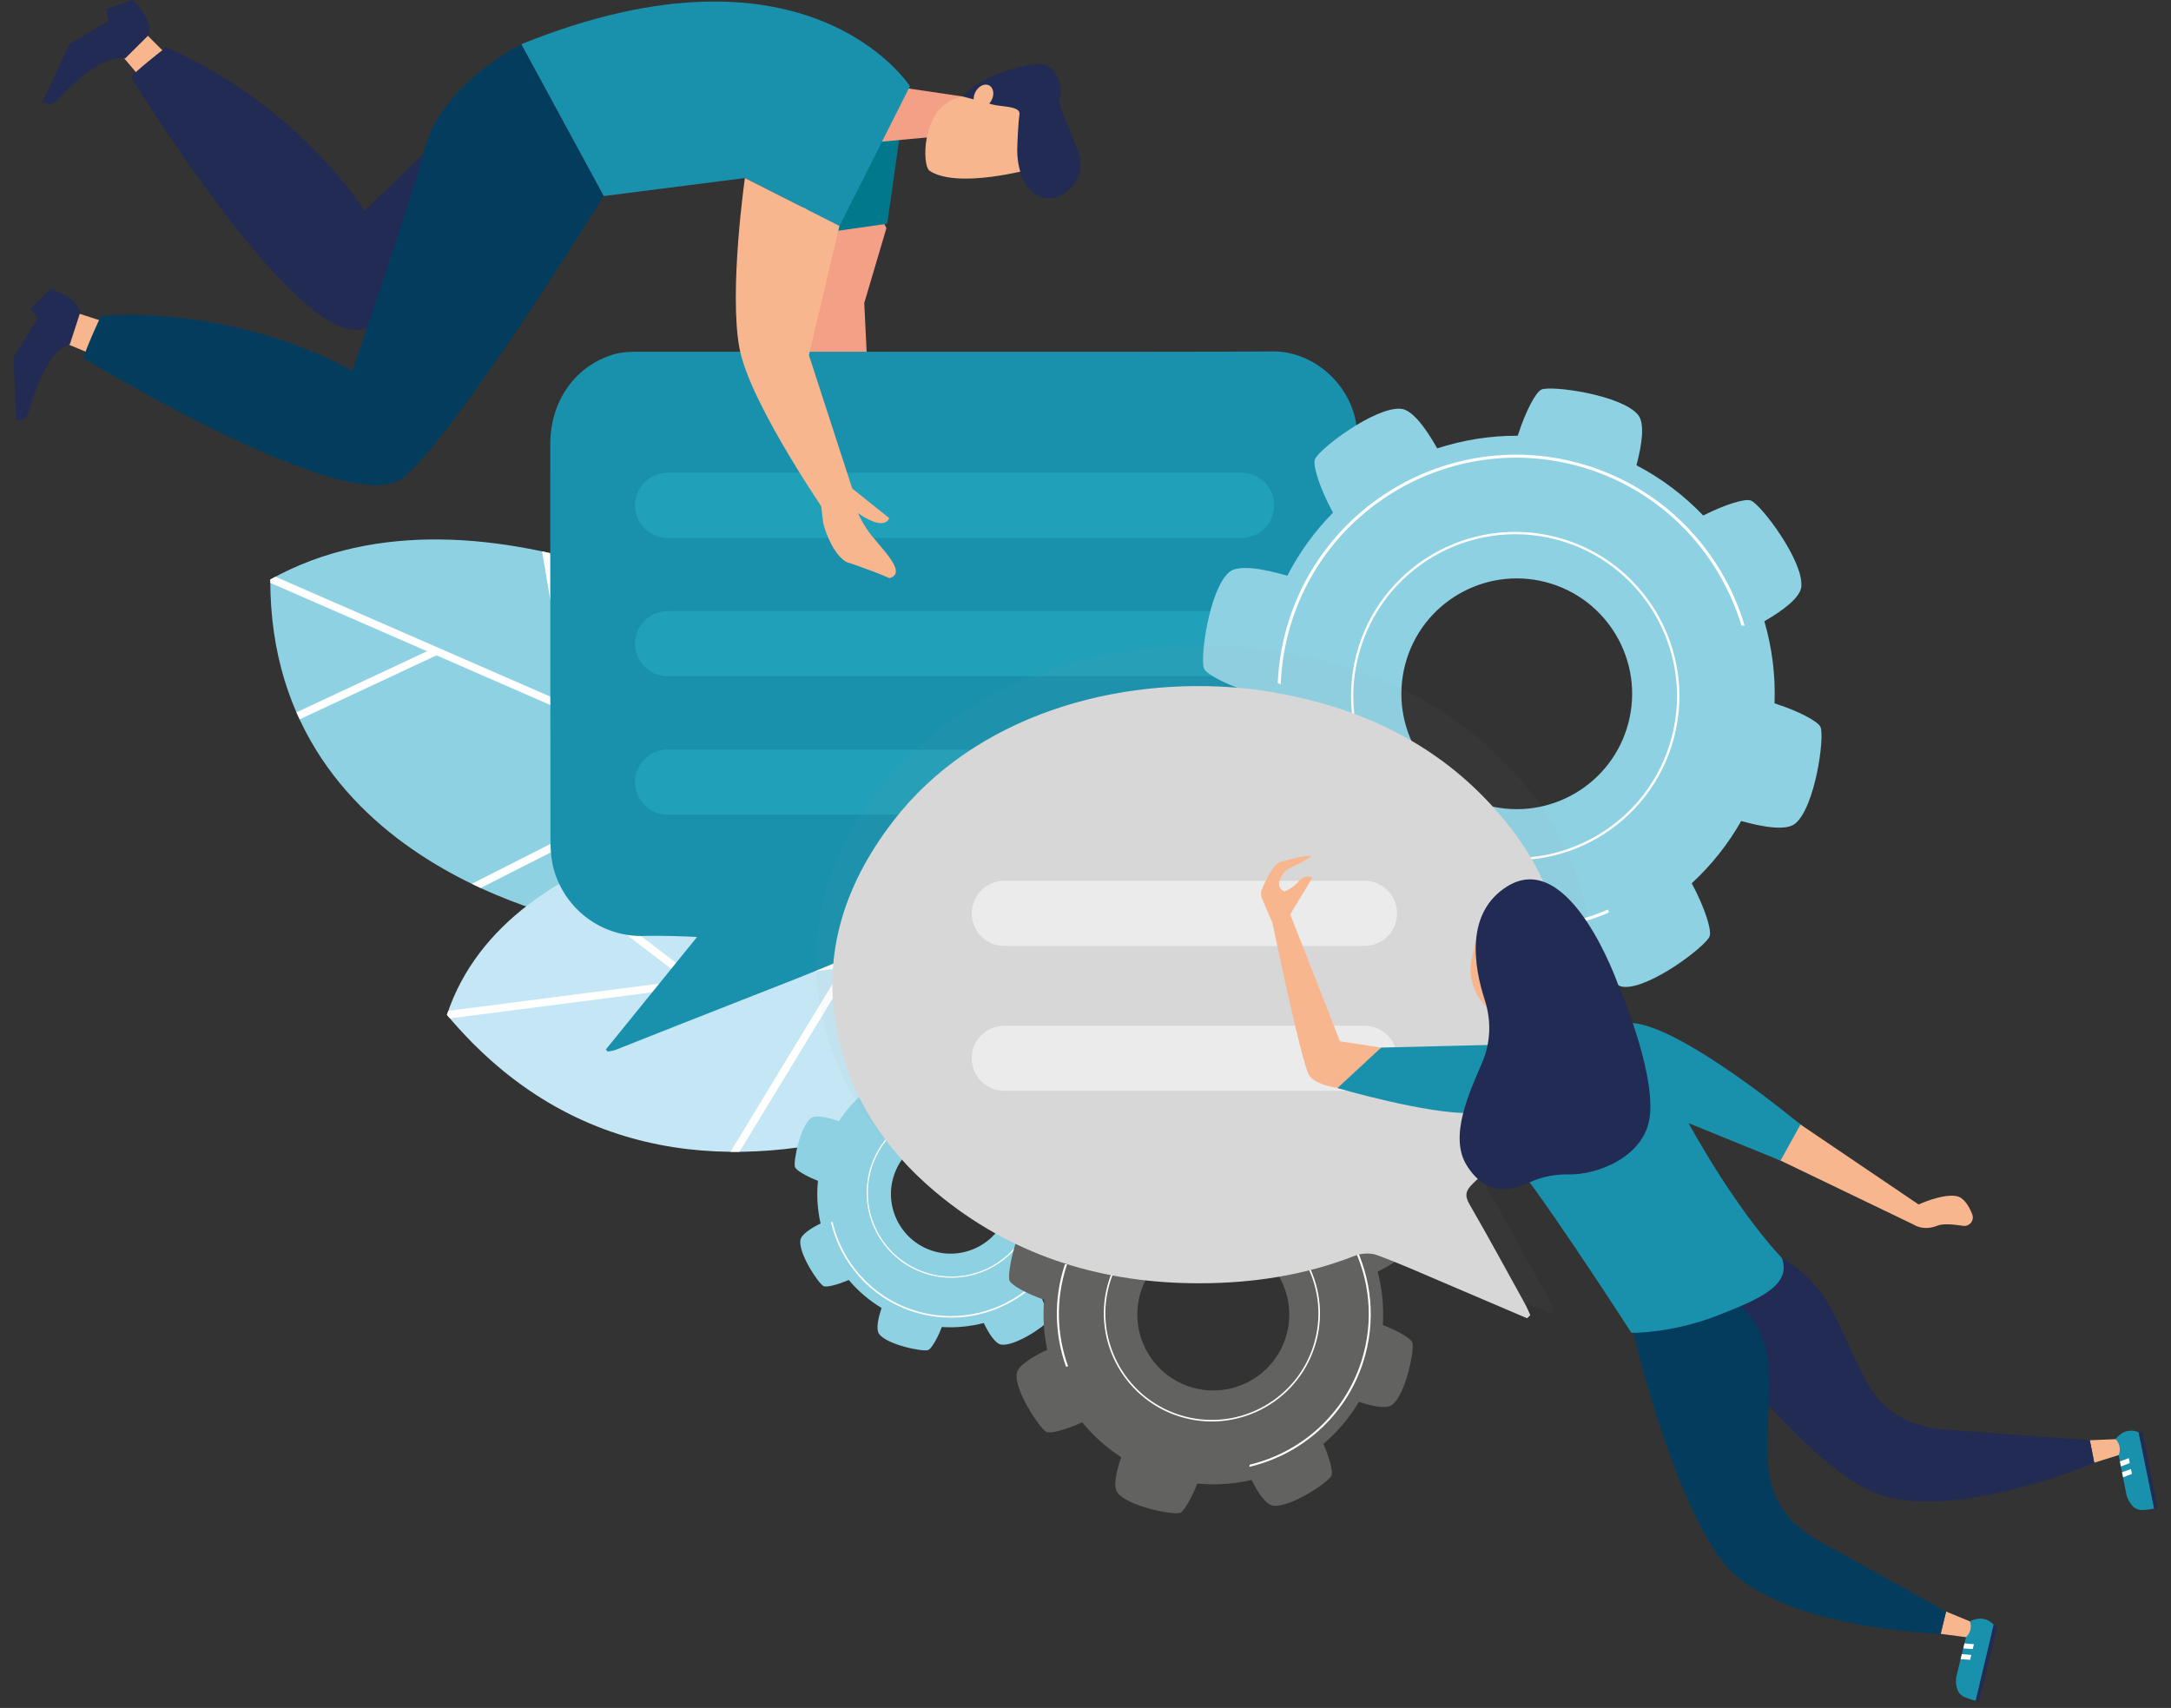 <svg width="136" height="107" viewBox="0 0 136 107" fill="none" xmlns="http://www.w3.org/2000/svg">
<rect x="0" y="0" width="136" height="107" fill="#333333" stroke="none"/>
<path d="M48.908 40.554C48.908 40.554 30.406 28.79 16.931 36.305C16.907 54.859 37.595 58.033 37.595 58.033L56.211 53.438L48.908 40.554Z" fill="#8ED1E3"/>
<path d="M33.956 34.544L35.588 44.129L17.256 36.132C17.147 36.189 17.039 36.243 16.934 36.302C16.934 36.375 16.937 36.446 16.937 36.519L26.754 40.8L18.571 44.628C18.606 44.707 18.641 44.785 18.676 44.861L18.774 45.066L27.343 41.057L43.703 48.194L29.558 55.369C29.742 55.459 29.928 55.548 30.109 55.631L44.276 48.446L55.895 53.514L56.208 53.435L55.973 53.022L36.112 44.358L34.461 34.654C34.296 34.619 34.126 34.582 33.956 34.544Z" fill="white"/>
<path d="M50.13 50.974C50.13 50.974 31.854 51.909 27.997 63.579C44.105 82.824 69.723 63.693 69.723 63.693L50.13 50.974Z" fill="#C5E6F5"/>
<path d="M27.997 63.582C28.059 63.655 28.121 63.728 28.183 63.801L52.764 60.632L45.759 72.162C45.948 72.164 46.137 72.164 46.323 72.162L53.377 60.553L62.978 59.316L62.351 58.911L43.66 61.321L35.507 55.096C35.355 55.183 35.204 55.269 35.055 55.358L42.979 61.407L28.086 63.328C28.056 63.412 28.023 63.495 27.997 63.582Z" fill="white"/>
<path d="M69.605 76.243C69.529 76.033 68.791 75.598 67.892 75.284C67.94 74.463 67.865 73.65 67.678 72.867C68.438 72.518 69.202 72.075 69.267 71.665C69.397 70.835 68.132 68.936 67.811 68.782C67.605 68.685 66.749 68.909 65.874 69.339C65.355 68.736 64.745 68.204 64.058 67.764C64.35 66.98 64.58 66.118 64.334 65.786C63.84 65.108 61.6 64.66 61.265 64.778C61.054 64.851 60.622 65.586 60.309 66.483C59.474 66.407 58.647 66.459 57.85 66.624C57.51 65.891 57.081 65.178 56.686 65.119C55.857 64.989 53.958 66.254 53.804 66.575C53.712 66.767 53.901 67.518 54.274 68.328C53.612 68.866 53.028 69.509 52.55 70.241C51.837 69.992 51.11 69.83 50.808 70.049C50.13 70.543 49.681 72.783 49.8 73.118C49.868 73.307 50.465 73.674 51.24 73.977C51.148 74.885 51.208 75.787 51.405 76.649C50.764 76.968 50.194 77.346 50.14 77.694C50.011 78.524 51.275 80.423 51.596 80.577C51.772 80.66 52.431 80.506 53.169 80.188C53.744 80.871 54.436 81.468 55.225 81.944C55 82.619 54.865 83.286 55.073 83.573C55.568 84.251 57.807 84.699 58.142 84.58C58.331 84.513 58.701 83.91 59.001 83.135C59.895 83.194 60.782 83.105 61.627 82.886C61.954 83.562 62.351 84.18 62.718 84.237C63.548 84.367 65.447 83.103 65.601 82.781C65.693 82.589 65.504 81.83 65.126 81.014C65.747 80.458 66.29 79.807 66.727 79.069C67.481 79.342 68.278 79.537 68.597 79.304C69.272 78.815 69.723 76.579 69.605 76.243ZM58.383 78.353C56.424 77.71 55.357 75.598 56 73.639C56.643 71.681 58.755 70.614 60.714 71.257C62.672 71.9 63.74 74.012 63.097 75.971C62.454 77.929 60.344 78.996 58.383 78.353Z" fill="#8ED1E3"/>
<path d="M57.945 79.785C55.16 78.869 53.639 75.86 54.555 73.075C55.47 70.29 58.48 68.769 61.265 69.684C64.05 70.6 65.571 73.61 64.655 76.395C63.74 79.177 60.73 80.698 57.945 79.785ZM61.241 69.757C58.496 68.855 55.53 70.354 54.628 73.099C53.725 75.844 55.225 78.81 57.969 79.712C60.714 80.615 63.68 79.115 64.582 76.371C65.485 73.626 63.985 70.66 61.241 69.757Z" fill="white"/>
<path d="M67.252 75.628C67.219 75.614 67.187 75.598 67.157 75.582C67.103 76.125 66.992 76.668 66.814 77.208C65.501 81.201 61.187 83.381 57.194 82.068C54.579 81.209 52.742 79.061 52.153 76.562C52.118 76.56 52.083 76.554 52.048 76.549C52.634 79.096 54.501 81.29 57.162 82.162C61.206 83.492 65.577 81.282 66.906 77.238C67.081 76.706 67.195 76.165 67.252 75.628Z" fill="white"/>
<path d="M57.026 67.65C58.564 67.102 60.284 67.04 61.951 67.588C61.984 67.599 62.016 67.612 62.048 67.623C62.046 67.588 62.048 67.553 62.048 67.518C62.027 67.51 62.005 67.502 61.984 67.493C60.303 66.942 58.566 67.002 57.013 67.55C57.018 67.583 57.024 67.618 57.026 67.65Z" fill="white"/>
<path d="M77.793 69.541C77.525 69.638 76.974 70.579 76.58 71.729C75.531 71.673 74.497 71.773 73.503 72.013C73.057 71.046 72.484 70.076 71.966 69.995C70.909 69.836 68.494 71.454 68.302 71.865C68.178 72.126 68.467 73.215 69.021 74.328C68.257 74.993 67.581 75.771 67.025 76.649C66.025 76.279 64.928 75.995 64.504 76.308C63.645 76.943 63.083 79.796 63.234 80.22C63.329 80.487 64.266 81.033 65.412 81.43C65.317 82.492 65.388 83.546 65.604 84.559C64.674 84.996 63.767 85.547 63.691 86.047C63.532 87.103 65.15 89.519 65.56 89.71C65.804 89.826 66.763 89.583 67.792 89.105C68.481 89.945 69.302 90.686 70.237 91.291C69.923 92.201 69.721 93.128 70.002 93.511C70.636 94.37 73.489 94.932 73.913 94.781C74.154 94.695 74.618 93.93 74.999 92.944C76.156 93.055 77.304 92.976 78.403 92.72C78.814 93.533 79.297 94.257 79.743 94.325C80.799 94.484 83.215 92.866 83.406 92.455C83.512 92.231 83.314 91.393 82.904 90.456C83.774 89.719 84.527 88.835 85.13 87.827C85.992 88.111 86.843 88.279 87.205 88.014C88.064 87.379 88.626 84.529 88.474 84.102C88.388 83.862 87.621 83.394 86.629 83.013C86.702 81.873 86.583 80.744 86.302 79.669C87.161 79.248 87.948 78.74 88.018 78.272C88.177 77.216 86.559 74.801 86.148 74.609C85.903 74.493 84.938 74.739 83.901 75.222C83.19 74.434 82.356 73.745 81.413 73.191C81.756 72.229 82.002 71.216 81.702 70.811C81.07 69.949 78.219 69.387 77.793 69.541ZM80.532 83.821C79.722 86.32 77.039 87.69 74.537 86.879C72.038 86.069 70.669 83.386 71.479 80.885C72.29 78.386 74.972 77.016 77.474 77.827C79.975 78.637 81.342 81.322 80.532 83.821Z" fill="#626261"/>
<path d="M82.358 84.372C81.207 87.925 77.379 89.875 73.83 88.724C70.277 87.573 68.327 83.746 69.478 80.196C70.628 76.643 74.456 74.693 78.006 75.844C81.558 76.997 83.512 80.823 82.358 84.372ZM69.569 80.225C68.435 83.727 70.358 87.498 73.859 88.632C77.36 89.767 81.132 87.844 82.266 84.343C83.401 80.841 81.477 77.07 77.976 75.936C74.478 74.801 70.707 76.724 69.569 80.225Z" fill="white"/>
<path d="M77.02 72.54C77.001 72.58 76.982 72.621 76.961 72.661C77.652 72.726 78.347 72.867 79.033 73.088C84.125 74.739 86.924 80.225 85.27 85.318C84.19 88.651 81.464 91.002 78.282 91.763C78.276 91.807 78.271 91.853 78.263 91.896C81.507 91.137 84.287 88.749 85.389 85.356C87.061 80.198 84.228 74.641 79.07 72.969C78.392 72.748 77.704 72.61 77.02 72.54Z" fill="white"/>
<path d="M66.909 85.601C66.203 83.645 66.117 81.455 66.806 79.329C66.819 79.288 66.835 79.248 66.849 79.204C66.803 79.207 66.76 79.204 66.714 79.204C66.706 79.231 66.695 79.258 66.684 79.288C65.99 81.433 66.074 83.643 66.779 85.618C66.825 85.612 66.865 85.607 66.909 85.601Z" fill="white"/>
<path d="M55.527 14.299L54.141 18.983L54.452 25.426L49.114 26.031L48.998 14.953L52.955 8.801L55.527 14.299Z" fill="#F4A086"/>
<path d="M56.702 6.103L55.581 14.018L48.998 14.953L56.702 6.103Z" fill="#02788C"/>
<path d="M37.949 65.754C39.824 63.441 41.696 61.129 43.665 58.703C43.311 58.67 41.247 58.603 40.431 58.635C37.743 58.743 35.498 57.028 34.742 54.643C34.537 53.997 34.483 53.281 34.483 52.598C34.467 44.339 34.477 36.084 34.472 27.825C34.469 25.029 36.128 22.881 38.454 22.198C38.905 22.066 39.399 22.038 39.875 22.036C45.807 22.025 75.55 22.063 79.719 22.017C82.458 21.987 85.003 24.402 85.022 27.304C85.054 31.915 85.006 51.349 85.038 52.919C85.103 56.007 82.561 58.606 79.341 58.624C76.993 58.638 60.077 58.695 57.775 58.603C56.5 58.552 55.471 59.146 54.36 59.538C52.923 60.043 51.526 60.664 50.105 61.226C47.655 62.193 45.2 63.15 42.749 64.117C41.347 64.668 39.95 65.23 38.551 65.778C38.4 65.838 38.232 65.848 38.07 65.881C38.027 65.838 37.989 65.797 37.949 65.754Z" fill="#1991AD"/>
<path opacity="0.4" d="M77.785 33.698H41.825C40.699 33.698 39.786 32.785 39.786 31.658C39.786 30.532 40.699 29.619 41.825 29.619H77.785C78.911 29.619 79.824 30.532 79.824 31.658C79.824 32.785 78.911 33.698 77.785 33.698Z" fill="#2DB6CC"/>
<path opacity="0.4" d="M77.785 42.367H41.825C40.699 42.367 39.786 41.454 39.786 40.328C39.786 39.201 40.699 38.288 41.825 38.288H77.785C78.911 38.288 79.824 39.201 79.824 40.328C79.824 41.454 78.911 42.367 77.785 42.367Z" fill="#2DB6CC"/>
<path opacity="0.4" d="M77.785 51.036H41.825C40.699 51.036 39.786 50.123 39.786 48.997C39.786 47.87 40.699 46.957 41.825 46.957H77.785C78.911 46.957 79.824 47.87 79.824 48.997C79.824 50.123 78.911 51.036 77.785 51.036Z" fill="#2DB6CC"/>
<path d="M8.87 4.941L7.671 3.525C7.798 2.839 8.314 2.288 8.992 2.121L9.113 2.091L10.418 3.401L8.87 4.941Z" fill="#F8B68F"/>
<path d="M32.435 3.72C32.965 4.652 33.616 5.522 34.369 6.289C34.24 8.977 35.247 11.506 36.914 13.534C32.141 16.279 25.249 20.064 22.615 20.626C18.417 21.523 8.208 4.817 8.208 4.817C8.208 4.817 8.508 4.439 10.405 2.958C18.798 6.656 22.831 13.207 22.831 13.207C22.831 13.207 29.18 7.154 32.435 3.72Z" fill="#212B53"/>
<path d="M7.841 3.66C7.841 3.66 6.501 3.136 3.697 6.154C3.121 6.773 3.024 6.429 2.651 6.416C3.224 5.254 4.323 2.772 4.323 2.772L6.817 1.297L6.636 0.592L8.332 0C8.332 0 9.702 1.345 9.283 2.226C8.681 2.826 7.841 3.66 7.841 3.66Z" fill="#212B53"/>
<path d="M58.588 8.564L55.23 8.874L55.119 5.279L60.317 6.046L58.588 8.564Z" fill="#F4A086"/>
<path d="M57.967 9.663C57.975 10.082 58.034 10.468 58.196 10.674C59.939 11.895 64.674 10.566 64.674 10.566L65.504 8.647L63.999 6.186L60.836 6.019C59.99 5.973 59.177 6.373 58.642 7.091C58.199 7.861 57.948 8.753 57.967 9.663Z" fill="#F8B68F"/>
<path d="M62.2 6.554C62.729 6.694 63.958 6.635 63.864 7.175C63.796 7.57 63.729 8.923 63.723 9.377C63.713 10.463 64.121 12.4 65.771 12.416C66.598 12.424 67.316 11.63 67.532 11.125C67.746 10.628 67.74 10.066 67.568 9.555C67.16 8.356 66.255 6.762 66.387 6.132C66.611 5.071 65.995 4.004 65.093 4.012C64.129 4.02 62.672 4.509 61.746 4.976C61.211 5.246 60.727 5.608 60.317 6.046L62.2 6.554Z" fill="#212B53"/>
<path d="M62.092 5.452C62.303 5.695 62.259 6.149 61.992 6.462C61.724 6.775 61.338 6.832 61.127 6.589C60.917 6.346 60.96 5.892 61.227 5.578C61.492 5.265 61.878 5.208 62.092 5.452Z" fill="#F8B68F"/>
<path d="M5.874 22.244L4.161 21.531C3.961 20.861 4.17 20.137 4.696 19.678L4.791 19.594L6.549 20.164L5.874 22.244Z" fill="#F8B68F"/>
<path d="M57.002 5.403C57.002 5.403 50.67 -4.519 32.651 2.772C34.437 6.062 37.816 12.284 37.816 12.284L46.664 11.154L52.588 14.161L57.002 5.403Z" fill="#1991AD"/>
<path d="M46.664 11.154C46.664 11.154 45.659 18.181 46.318 21.787C46.977 25.396 52.215 32.85 52.215 32.85L53.525 31.029L50.673 22.249L52.588 14.156L46.664 11.154Z" fill="#F8B68F"/>
<path d="M53.49 31.134C53.487 31.329 53.544 31.994 54.29 33.131C54.957 34.152 56.97 35.867 55.719 36.219C54.506 35.686 53.02 35.208 53.02 35.208C52.318 34.814 51.764 33.579 51.564 32.745L51.259 30.102C51.259 30.102 52.145 29.165 52.177 29.111L52.664 29.392C52.847 30.016 53.131 30.602 53.49 31.134Z" fill="#F8B68F"/>
<path d="M53.325 31.791C53.325 31.791 53.304 31.858 53.293 31.988C53.142 31.902 52.988 31.823 52.834 31.75C52.428 31.259 52.007 30.781 51.596 30.294C51.91 30.1 52.35 29.824 52.377 29.8L55.7 32.456C55.7 32.456 55.562 32.988 54.727 32.68C53.893 32.369 53.325 31.791 53.325 31.791Z" fill="#F8B68F"/>
<path d="M32.651 2.772C32.651 2.772 27.713 5.192 26.6 9.317C25.487 13.445 22.064 23.235 22.064 23.235C22.064 23.235 15.489 19.245 6.331 19.777C5.32 21.96 5.226 22.433 5.226 22.433C5.226 22.433 21.926 32.647 25.255 29.935C28.583 27.223 37.814 12.281 37.814 12.281L32.651 2.772Z" fill="#043C5E"/>
<path d="M4.375 21.574C4.375 21.574 2.946 21.72 1.822 25.68C1.592 26.493 1.349 26.234 1.011 26.391C0.993 25.097 0.839 22.384 0.839 22.384L2.386 19.934L1.903 19.389L3.143 18.089C3.143 18.089 4.975 18.662 5.004 19.637C4.739 20.447 4.375 21.574 4.375 21.574Z" fill="#212B53"/>
<path d="M75.426 41.886C75.596 42.283 77.071 43.034 78.852 43.534C78.857 45.128 79.1 46.689 79.554 48.175C78.128 48.937 76.704 49.888 76.631 50.685C76.483 52.3 79.151 55.82 79.789 56.077C80.197 56.242 81.821 55.707 83.463 54.77C84.538 55.872 85.778 56.825 87.156 57.593C86.683 59.143 86.348 60.829 86.859 61.448C87.896 62.696 92.27 63.298 92.905 63.028C93.302 62.86 94.047 61.394 94.547 59.621C96.165 59.67 97.757 59.473 99.275 59.057C100.02 60.429 100.933 61.755 101.701 61.826C103.316 61.974 106.836 59.305 107.093 58.668C107.247 58.287 106.793 56.858 105.977 55.337C107.19 54.218 108.241 52.908 109.076 51.436C110.486 51.83 111.907 52.057 112.463 51.595C113.711 50.558 114.314 46.184 114.044 45.549C113.892 45.193 112.69 44.553 111.164 44.064C111.231 42.3 111.007 40.565 110.526 38.923C111.723 38.228 112.779 37.434 112.842 36.751C112.99 35.135 110.321 31.615 109.684 31.359C109.332 31.218 108.082 31.594 106.696 32.296C105.499 31.043 104.094 29.976 102.514 29.149C102.868 27.817 103.049 26.512 102.611 25.985C101.574 24.737 97.2 24.135 96.565 24.405C96.209 24.556 95.566 25.764 95.077 27.298C93.34 27.29 91.64 27.568 90.033 28.09C89.32 26.826 88.48 25.675 87.766 25.61C86.151 25.461 82.631 28.13 82.374 28.768C82.22 29.149 82.677 30.594 83.504 32.12C82.369 33.269 81.399 34.595 80.643 36.07C79.154 35.635 77.593 35.351 77.007 35.84C75.758 36.878 75.156 41.254 75.426 41.886ZM96.844 36.472C100.704 37.483 103.016 41.43 102.009 45.293C100.998 49.153 97.052 51.466 93.188 50.458C89.325 49.448 87.016 45.501 88.023 41.638C89.031 37.777 92.98 35.465 96.844 36.472Z" fill="#8ED1E3"/>
<path d="M97.519 33.655C103.006 35.089 106.304 40.719 104.87 46.206C103.435 51.693 97.805 54.991 92.319 53.557C86.832 52.122 83.533 46.492 84.968 41.006C86.402 35.519 92.032 32.22 97.519 33.655ZM92.354 53.416C97.762 54.829 103.313 51.579 104.726 46.171C106.139 40.762 102.889 35.211 97.481 33.798C92.073 32.385 86.521 35.635 85.108 41.043C83.695 46.452 86.945 52.001 92.354 53.416Z" fill="white"/>
<path d="M80.043 42.794C80.108 42.818 80.17 42.845 80.232 42.872C80.273 41.819 80.421 40.754 80.7 39.693C82.755 31.826 90.83 27.098 98.697 29.154C103.848 30.5 107.652 34.427 109.087 39.185C109.087 39.185 109.087 39.185 109.089 39.185C109.157 39.187 109.224 39.193 109.292 39.201C107.855 34.349 103.989 30.34 98.745 28.971C90.776 26.888 82.599 31.675 80.516 39.644C80.24 40.695 80.089 41.748 80.043 42.794Z" fill="white"/>
<path d="M100.742 56.979C97.838 58.219 94.52 58.546 91.238 57.687C91.173 57.671 91.111 57.649 91.049 57.633C91.057 57.701 91.06 57.768 91.062 57.836C91.106 57.846 91.149 57.863 91.192 57.874C94.504 58.741 97.851 58.414 100.785 57.171C100.766 57.106 100.752 57.044 100.742 56.979Z" fill="white"/>
<g opacity="0.21">
<path opacity="0.21" d="M97.13 82.289C95.387 81.544 93.645 80.796 91.903 80.055C90.344 79.393 88.799 78.699 87.213 78.11C86.778 77.948 86.17 77.975 85.735 78.145C82.418 79.445 78.96 79.969 75.429 79.972C69.186 79.977 63.451 78.302 58.512 74.39C55.108 71.694 52.604 68.307 51.583 64.009C50.284 58.552 51.778 53.738 55.127 49.377C60.517 42.364 69.923 39.714 78.452 40.568C78.822 40.606 79.192 40.652 79.562 40.706C86.397 41.732 92.262 44.628 96.438 50.342C98.251 52.822 99.315 55.593 99.577 58.724C100.074 64.67 97.74 69.379 93.561 73.356C93.088 73.804 92.967 74.131 93.318 74.739C94.577 76.911 95.774 79.123 96.987 81.32C97.122 81.565 97.227 81.83 97.346 82.084C97.273 82.154 97.203 82.222 97.13 82.289Z" fill="#8B8B8C"/>
</g>
<path d="M95.663 82.589C94.015 81.884 92.367 81.177 90.719 80.477C89.244 79.85 87.783 79.196 86.283 78.637C85.873 78.483 85.297 78.507 84.884 78.669C81.745 79.899 78.476 80.393 75.137 80.396C69.232 80.401 63.807 78.815 59.139 75.117C55.919 72.567 53.552 69.363 52.585 65.297C51.359 60.135 52.769 55.583 55.938 51.46C61.035 44.828 69.931 42.321 77.998 43.129C78.349 43.164 78.698 43.207 79.046 43.259C85.511 44.228 91.06 46.968 95.006 52.371C96.719 54.716 97.727 57.339 97.975 60.3C98.445 65.924 96.238 70.376 92.283 74.136C91.838 74.561 91.721 74.871 92.054 75.447C93.245 77.502 94.374 79.593 95.525 81.671C95.655 81.903 95.752 82.152 95.865 82.395C95.801 82.462 95.733 82.527 95.663 82.589Z" fill="#D7D7D7"/>
<path opacity="0.5" d="M85.478 59.262H62.913C61.786 59.262 60.873 58.349 60.873 57.222C60.873 56.096 61.786 55.183 62.913 55.183H85.478C86.605 55.183 87.518 56.096 87.518 57.222C87.515 58.352 86.605 59.262 85.478 59.262Z" fill="white"/>
<path opacity="0.5" d="M85.478 68.339H62.913C61.786 68.339 60.873 67.426 60.873 66.299C60.873 65.173 61.786 64.26 62.913 64.26H85.478C86.605 64.26 87.518 65.173 87.518 66.299C87.515 67.426 86.605 68.339 85.478 68.339Z" fill="white"/>
<path d="M132.527 90.162L133.216 93.682C133.373 94.135 133.654 94.622 134.213 94.603C134.213 94.603 134.583 94.592 134.94 94.514C135.11 94.352 133.967 89.729 133.967 89.729L133.94 89.713C133.048 89.375 132.527 90.162 132.527 90.162Z" fill="#1991AD"/>
<path d="M134.94 94.514L133.967 89.729L134.224 89.721L135.164 94.478L134.94 94.514Z" fill="#212B53"/>
<path d="M132.797 91.555L132.862 91.874L133.419 91.661L133.359 91.353L132.797 91.555Z" fill="white"/>
<path d="M132.932 92.236L132.997 92.552L133.554 92.339L133.492 92.034L132.932 92.236Z" fill="white"/>
<path d="M130.914 90.229L132.527 90.162C132.773 90.407 132.857 90.772 132.743 91.099L132.722 91.159L131.193 91.637L130.914 90.229Z" fill="#F8B68F"/>
<path d="M110.221 78.145C110.221 78.145 112.199 78.688 113.895 80.747C115.024 82.117 115.932 84.834 117.023 86.731C118.02 88.465 119.625 89.34 121.616 89.546L130.914 90.232L131.193 91.639C131.193 91.639 121.602 95.759 116.861 93.257C112.123 90.753 106.064 82.195 106.064 82.195L110.221 78.145Z" fill="#212B53"/>
<path d="M123.402 101.578L122.548 105.063C122.499 105.541 122.551 106.1 123.064 106.319C123.064 106.319 123.404 106.465 123.761 106.543C123.985 106.468 124.89 101.791 124.89 101.791L124.874 101.767C124.207 101.084 123.402 101.578 123.402 101.578Z" fill="#1991AD"/>
<path d="M123.761 106.541L124.89 101.789L125.125 101.891L123.98 106.6L123.761 106.541Z" fill="#212B53"/>
<path d="M123.061 102.956L122.988 103.272L123.58 103.312L123.655 103.007L123.061 102.956Z" fill="white"/>
<path d="M122.896 103.631L122.823 103.944L123.418 103.985L123.491 103.68L122.896 103.631Z" fill="white"/>
<path d="M121.91 100.962L123.402 101.578C123.523 101.905 123.445 102.27 123.204 102.521L123.161 102.567L121.573 102.359L121.91 100.962Z" fill="#F8B68F"/>
<path d="M108.208 81.301C108.208 81.301 109.951 81.96 110.626 84.54C111.075 86.258 110.58 89.767 110.775 91.947C110.95 93.941 112.039 95.41 113.76 96.432L121.91 100.962L121.57 102.356C121.57 102.356 111.134 102.064 107.887 97.804C104.637 93.541 102.317 83.473 102.317 83.473L108.208 81.301Z" fill="#043C5E"/>
<path d="M112.328 70.138L120.19 75.46C120.19 75.46 121.643 74.779 122.551 74.933C123.026 75.014 123.348 75.566 123.547 76.073C123.699 76.46 123.375 76.862 122.967 76.797C122.41 76.708 121.721 76.643 121.384 76.781C120.487 77.149 119.887 76.724 119.887 76.724L110.559 72.235L112.328 70.138Z" fill="#F8B68F"/>
<path d="M86.524 65.632L83.939 65.235L80.826 57.285L82.215 54.986C82.215 54.986 81.75 54.729 81.353 55.207C80.956 55.685 80.47 55.847 80.47 55.847C80.47 55.847 79.797 55.612 80.321 54.848C80.556 54.324 80.997 54.426 82.142 53.654C82.031 53.473 80.216 54.002 80.216 54.002C79.638 54.146 78.995 55.864 78.995 55.864C78.981 56.029 79.011 56.193 79.076 56.345L79.703 57.79C79.703 57.79 81.531 66.597 82.007 67.364C82.482 68.131 84.6 68.272 84.6 68.272L86.524 65.632Z" fill="#F8B68F"/>
<path d="M102.284 64.092C105.456 64.344 112.79 70.452 112.79 70.452L111.542 72.71L105.78 70.365C105.78 70.365 108.541 75.501 111.637 78.834C112.18 80.469 110.464 81.309 107.536 82.435C104.607 83.562 102.192 83.497 102.192 83.497C102.192 83.497 97.827 76.703 95.233 73.272C92.64 69.841 93.069 69.039 92.227 69.728C89.46 69.833 83.784 68.166 83.784 68.166L86.524 65.629L95.668 65.405C95.666 65.405 99.483 64.238 102.284 64.092Z" fill="#1991AD"/>
<path d="M92.843 57.344L92.213 59.946C91.946 61.051 92.267 62.215 93.059 63.028L93.777 63.763L92.843 57.344Z" fill="#F8B68F"/>
<path d="M94.428 55.526C98.359 53.092 101.36 61.672 101.36 61.672C101.36 61.672 103.692 66.999 103.351 69.93C103.057 72.467 100.069 73.61 98.299 73.575C97.435 73.558 96.576 73.72 95.793 74.085C94.642 74.62 93.075 74.936 91.878 73.004C90.752 71.186 92.051 68.434 92.859 66.545C93.385 65.313 93.429 63.933 93.015 62.658C92.316 60.516 91.784 57.163 94.428 55.526Z" fill="#212B53"/>
</svg>
